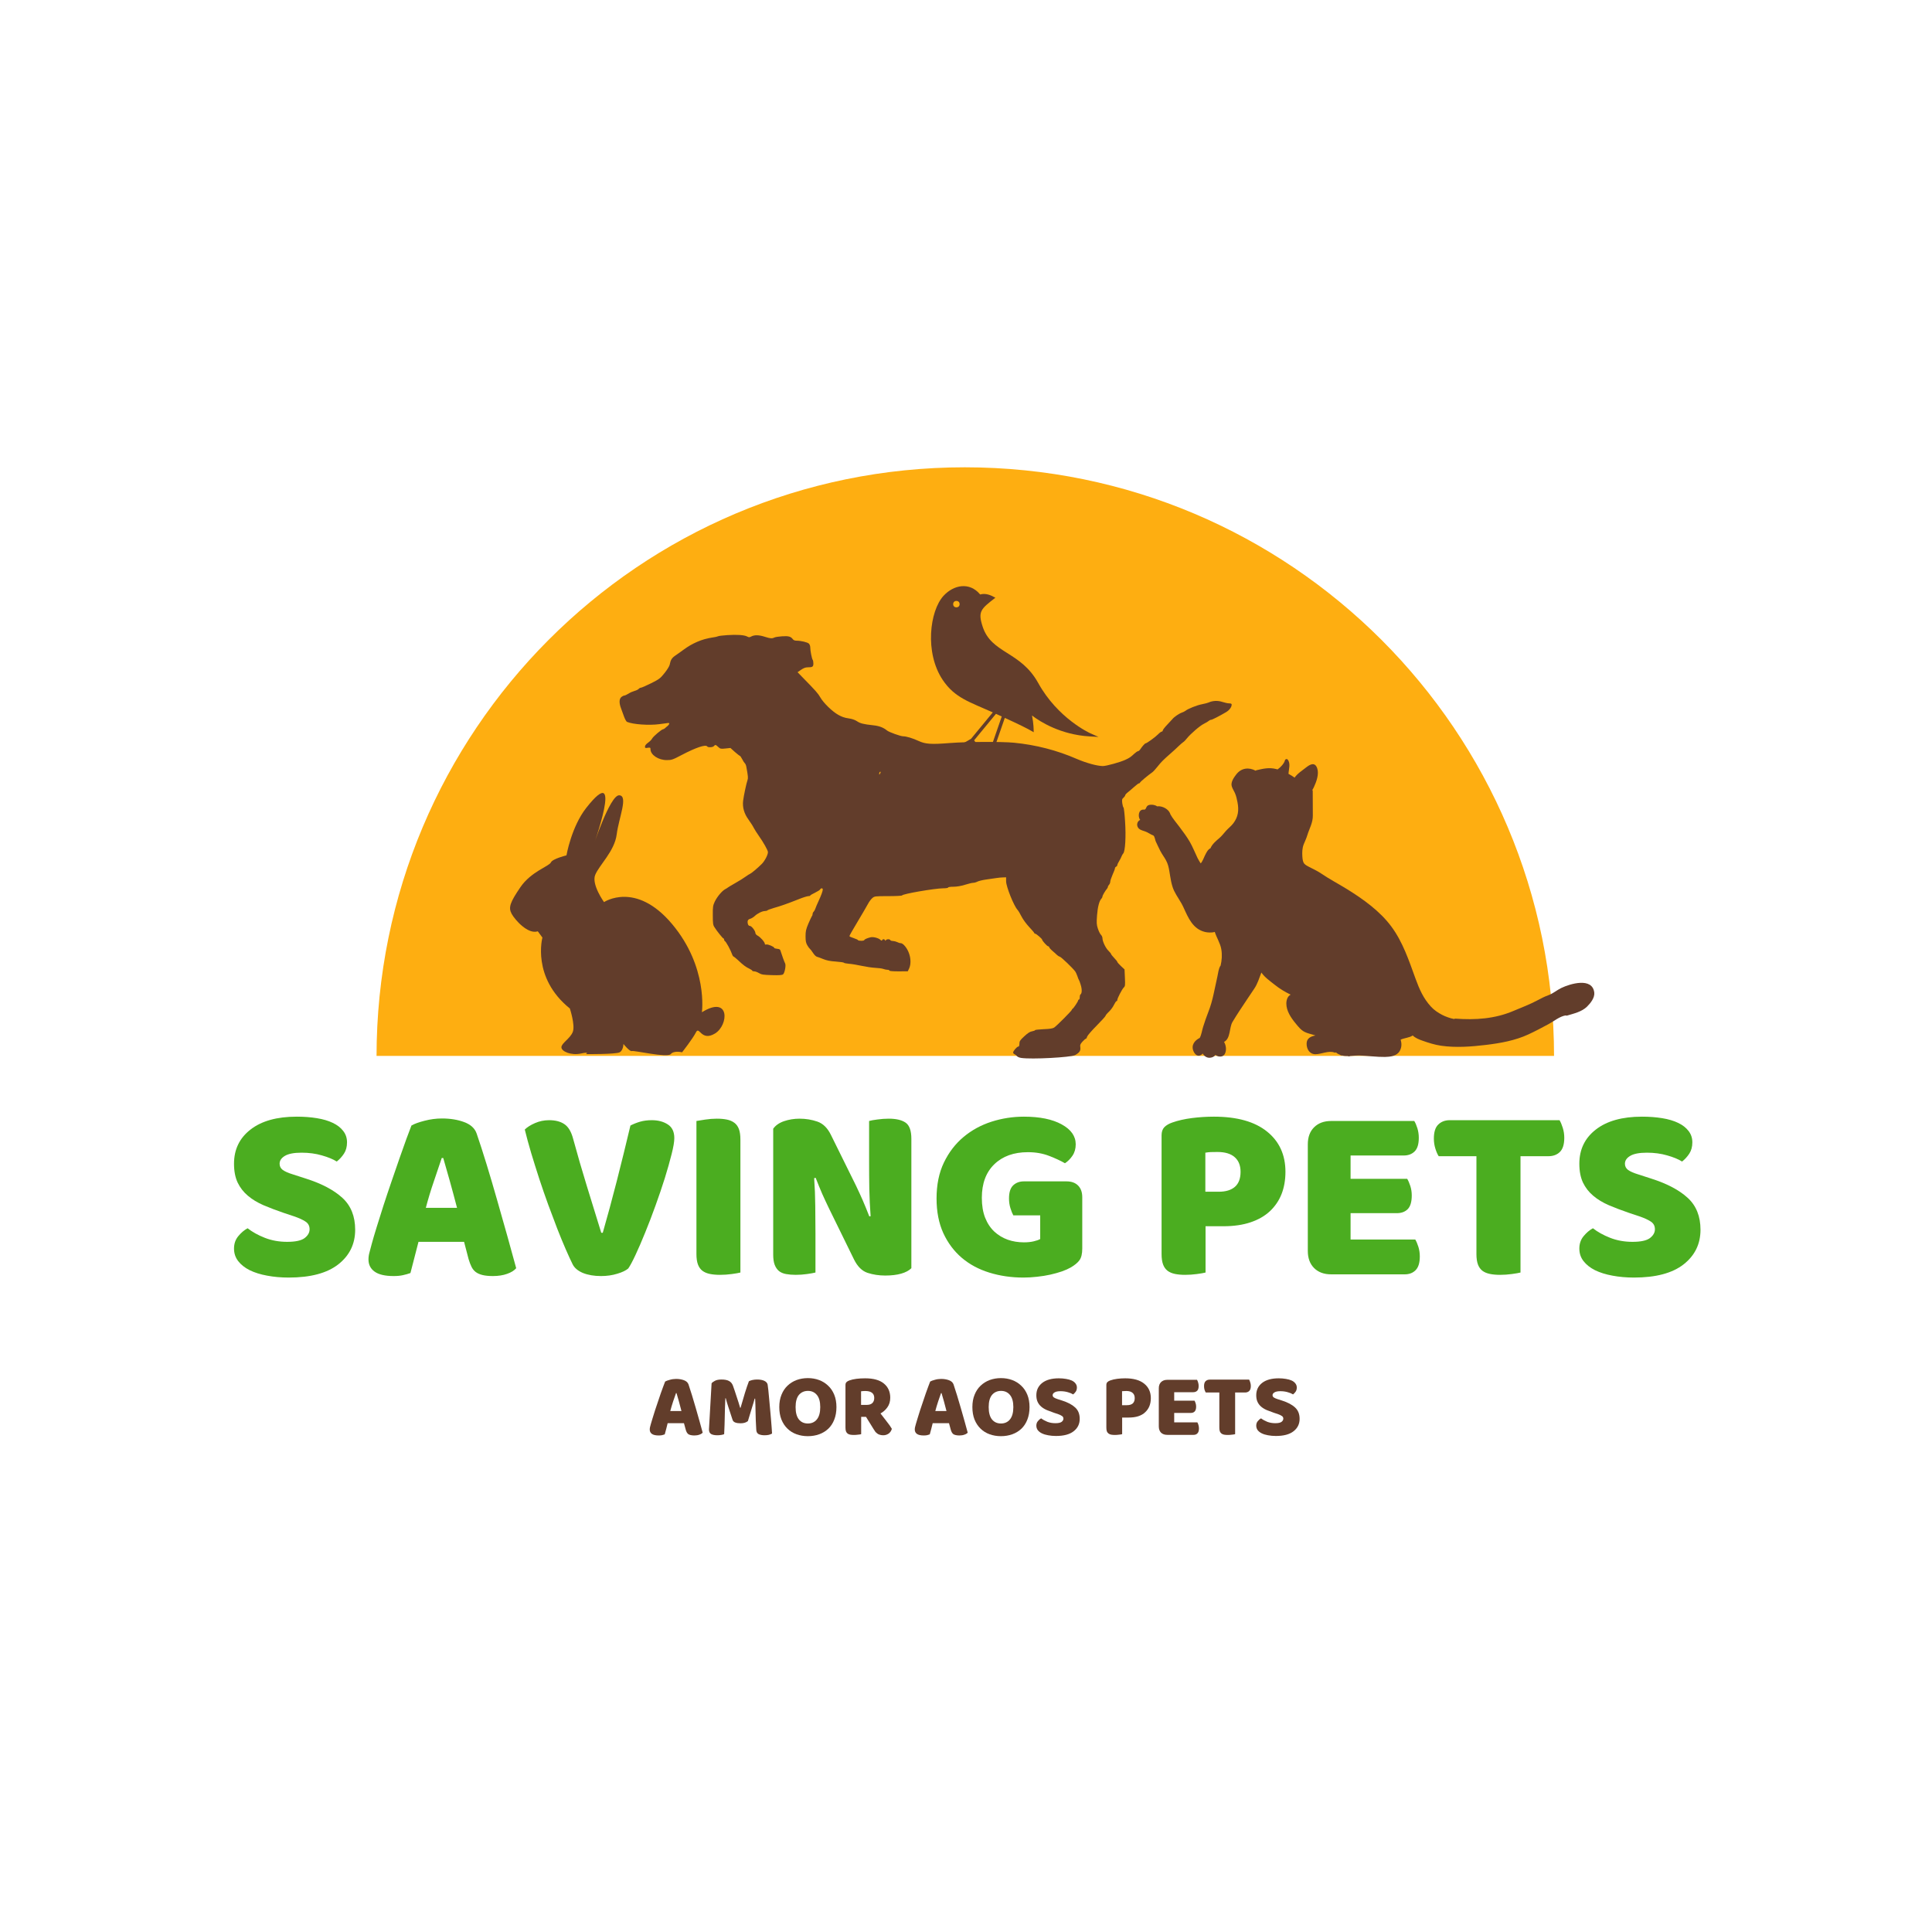 <svg xmlns="http://www.w3.org/2000/svg" xmlns:xlink="http://www.w3.org/1999/xlink" width="400" zoomAndPan="magnify" viewBox="0 0 300 300" height="400" preserveAspectRatio="xMidYMid meet" version="1.0"><defs><g/><clipPath id="c90bb08c62"><path d="M 58.391 72.562 L 241.391 72.562 L 241.391 163.957 L 58.391 163.957 Z M 58.391 72.562 " clip-rule="nonzero"/></clipPath><clipPath id="0dcd11ebb0"><path d="M 96.051 98.52 L 191.301 98.52 L 191.301 164.52 L 96.051 164.52 Z M 96.051 98.52 " clip-rule="nonzero"/></clipPath><clipPath id="d92c9ffa52"><path d="M 176.414 117.785 L 247.559 117.785 L 247.559 164.285 L 176.414 164.285 Z M 176.414 117.785 " clip-rule="nonzero"/></clipPath><clipPath id="b140311ad7"><path d="M 144 91 L 170.566 91 L 170.566 117.988 L 144 117.988 Z M 144 91 " clip-rule="nonzero"/></clipPath></defs><g clip-path="url(#c90bb08c62)"><path fill="#feae11" d="M 241.312 164.062 C 241.312 113.52 200.355 72.562 149.812 72.562 C 99.27 72.562 58.469 113.52 58.469 164.062 Z M 241.312 164.062 " fill-opacity="1" fill-rule="nonzero"/></g><g clip-path="url(#0dcd11ebb0)"><path fill="#623d2b" d="M 112.922 98.621 C 112.219 98.672 111.574 98.742 111.488 98.805 C 111.402 98.852 110.988 98.949 110.574 99 C 109.02 99.23 107.496 99.875 106.109 100.91 C 105.672 101.227 105.09 101.652 104.809 101.836 C 104.312 102.188 104.129 102.48 103.984 103.234 C 103.934 103.453 103.582 104.035 103.18 104.523 C 102.523 105.352 102.363 105.461 101.086 106.105 C 100.332 106.48 99.629 106.785 99.52 106.785 C 99.422 106.785 99.262 106.871 99.18 106.969 C 99.094 107.066 98.812 107.211 98.535 107.285 C 98.266 107.359 97.84 107.539 97.586 107.711 C 97.328 107.871 97.039 108.004 96.941 108.004 C 96.855 108.004 96.648 108.102 96.488 108.234 C 96.137 108.516 96.113 109.16 96.441 110.012 C 96.562 110.34 96.781 110.938 96.914 111.312 C 97.062 111.703 97.258 112.043 97.355 112.09 C 98.289 112.492 100.809 112.664 102.391 112.445 C 103.07 112.348 103.691 112.262 103.777 112.262 C 104.008 112.262 103.945 112.48 103.668 112.723 C 103.52 112.832 103.34 113.004 103.254 113.078 C 103.156 113.164 103.035 113.234 102.973 113.234 C 102.754 113.234 101.43 114.355 101.27 114.672 C 101.172 114.855 100.895 115.145 100.625 115.328 C 100.32 115.547 100.152 115.766 100.152 115.926 C 100.152 116.156 100.199 116.18 100.578 116.117 C 100.953 116.059 101.004 116.082 101.004 116.324 C 101.004 117.215 102.242 118.043 103.559 118.027 C 104.285 118.027 104.457 117.969 105.867 117.227 C 108.07 116.07 109.602 115.559 109.82 115.914 C 109.941 116.094 110.684 116.059 110.855 115.852 C 111.062 115.609 111.137 115.621 111.523 115.984 C 111.852 116.289 111.926 116.301 112.645 116.227 L 113.422 116.145 L 114.113 116.766 C 114.492 117.094 114.844 117.371 114.895 117.371 C 114.941 117.371 115.102 117.602 115.246 117.883 C 115.391 118.176 115.586 118.457 115.66 118.527 C 115.746 118.59 115.855 118.844 115.891 119.074 C 116.16 120.512 116.184 120.828 116.074 121.133 C 115.914 121.547 115.477 123.602 115.391 124.344 C 115.27 125.367 115.551 126.34 116.219 127.254 C 116.535 127.703 116.926 128.297 117.059 128.578 C 117.203 128.848 117.547 129.395 117.824 129.781 C 118.543 130.793 119.246 132.047 119.246 132.312 C 119.246 132.738 118.762 133.664 118.301 134.141 C 117.629 134.809 116.707 135.586 116.473 135.684 C 116.363 135.723 116.051 135.926 115.781 136.121 C 115.512 136.328 114.809 136.766 114.199 137.109 C 113.605 137.449 113.082 137.754 113.043 137.801 C 113.008 137.836 112.824 137.961 112.633 138.059 C 112.133 138.312 111.367 139.227 110.988 140.004 C 110.711 140.613 110.672 140.793 110.684 142.133 C 110.684 143.363 110.723 143.652 110.93 143.957 C 111.293 144.555 112.242 145.723 112.34 145.723 C 112.398 145.723 112.438 145.797 112.438 145.895 C 112.438 145.988 112.484 146.086 112.535 146.113 C 112.742 146.195 113.469 147.547 113.727 148.301 C 113.773 148.422 113.848 148.52 113.895 148.52 C 113.934 148.52 114.262 148.777 114.602 149.094 C 115.391 149.848 115.816 150.164 116.363 150.418 C 116.609 150.539 116.816 150.676 116.816 150.734 C 116.816 150.785 116.949 150.832 117.105 150.832 C 117.277 150.832 117.617 150.953 117.875 151.113 C 118.273 151.344 118.543 151.379 119.855 151.418 C 120.977 151.453 121.438 151.418 121.594 151.297 C 121.84 151.113 122.07 149.922 121.922 149.617 C 121.801 149.398 121.387 148.254 121.23 147.73 C 121.145 147.414 121.059 147.363 120.672 147.328 C 120.426 147.305 120.223 147.242 120.223 147.184 C 120.223 147.012 119.246 146.598 119.004 146.66 C 118.848 146.707 118.762 146.66 118.762 146.551 C 118.762 146.293 118.055 145.492 117.641 145.285 C 117.461 145.188 117.301 145.016 117.301 144.895 C 117.301 144.555 116.707 143.777 116.449 143.777 C 116.305 143.777 116.184 143.668 116.133 143.484 C 116.012 143.008 116.121 142.766 116.5 142.668 C 116.695 142.609 116.996 142.426 117.18 142.254 C 117.605 141.84 118.371 141.465 118.773 141.465 C 118.957 141.465 119.125 141.414 119.152 141.367 C 119.176 141.316 119.625 141.148 120.16 140.988 C 121.242 140.684 122.238 140.332 124.027 139.625 C 124.672 139.359 125.355 139.152 125.512 139.152 C 125.684 139.152 125.816 139.117 125.816 139.055 C 125.816 139.008 126.145 138.812 126.559 138.617 C 126.961 138.422 127.324 138.191 127.359 138.105 C 127.445 137.887 127.762 137.887 127.762 138.105 C 127.762 138.359 127.52 139.031 127.094 139.941 C 126.875 140.406 126.656 140.93 126.605 141.098 C 126.559 141.258 126.438 141.465 126.352 141.562 C 126.254 141.645 126.18 141.816 126.18 141.938 C 126.18 142.047 126.133 142.195 126.07 142.254 C 126.023 142.328 125.766 142.852 125.523 143.422 C 125.148 144.324 125.086 144.602 125.086 145.395 C 125.086 146.125 125.148 146.414 125.355 146.781 C 125.5 147.035 125.684 147.281 125.754 147.328 C 125.828 147.379 126.047 147.656 126.242 147.961 C 126.426 148.254 126.691 148.52 126.836 148.559 C 126.984 148.594 127.422 148.754 127.824 148.922 C 128.359 149.141 128.895 149.25 129.805 149.312 C 130.488 149.359 131.047 149.445 131.047 149.496 C 131.047 149.543 131.387 149.617 131.812 149.652 C 132.227 149.676 133.102 149.824 133.77 149.969 C 134.43 150.113 135.391 150.262 135.898 150.285 C 136.41 150.309 136.98 150.383 137.164 150.457 C 137.359 150.527 137.641 150.59 137.809 150.59 C 137.969 150.59 138.102 150.637 138.102 150.711 C 138.102 150.785 138.66 150.832 139.535 150.832 L 140.961 150.82 L 141.18 150.359 C 141.457 149.75 141.445 148.801 141.129 147.973 C 140.84 147.184 140.23 146.453 139.863 146.453 C 139.73 146.453 139.477 146.379 139.305 146.281 C 139.121 146.195 138.832 146.125 138.637 146.113 C 138.453 146.113 138.273 146.051 138.246 145.977 C 138.188 145.797 137.652 145.809 137.566 145.988 C 137.504 146.113 137.48 146.113 137.422 145.988 C 137.336 145.797 137.043 145.797 136.98 145.988 C 136.945 146.098 136.871 146.086 136.715 145.941 C 136.445 145.66 135.594 145.441 135.195 145.539 C 134.672 145.66 134.207 145.867 134.207 145.977 C 134.207 146.039 133.988 146.086 133.723 146.086 C 133.453 146.086 133.234 146.039 133.234 145.988 C 133.234 145.93 132.934 145.797 132.566 145.672 C 132.203 145.562 131.898 145.418 131.898 145.355 C 131.898 145.285 132.457 144.297 133.152 143.145 C 133.844 141.988 134.574 140.746 134.758 140.395 C 134.949 140.027 135.266 139.602 135.461 139.445 C 135.801 139.164 135.863 139.152 137.918 139.152 C 139.074 139.152 140.047 139.102 140.07 139.043 C 140.156 138.801 145.133 137.949 146.469 137.934 C 146.883 137.934 147.223 137.887 147.223 137.812 C 147.223 137.742 147.578 137.691 148.051 137.691 C 148.574 137.691 149.207 137.582 149.84 137.387 C 150.375 137.219 150.945 137.082 151.117 137.082 C 151.285 137.082 151.578 137 151.762 136.902 C 151.957 136.805 152.527 136.656 153.039 136.586 C 153.551 136.512 154.277 136.414 154.645 136.352 C 155.008 136.293 155.52 136.242 155.773 136.242 L 156.227 136.23 L 156.227 136.84 C 156.227 137.668 157.418 140.637 158 141.281 C 158.133 141.426 158.414 141.891 158.621 142.316 C 158.84 142.754 159.375 143.484 159.812 143.945 C 160.25 144.41 160.605 144.836 160.605 144.883 C 160.605 144.945 160.676 144.992 160.762 144.992 C 160.906 144.992 161.82 145.77 161.82 145.906 C 161.82 146.074 162.598 146.938 162.758 146.938 C 162.84 146.938 162.914 147 162.914 147.074 C 162.914 147.145 163.145 147.414 163.426 147.656 C 163.707 147.898 164.035 148.18 164.145 148.301 C 164.254 148.41 164.461 148.531 164.594 148.57 C 164.824 148.645 166.562 150.309 166.941 150.82 C 167.051 150.965 167.207 151.309 167.305 151.598 C 167.391 151.879 167.5 152.133 167.535 152.172 C 167.574 152.207 167.707 152.547 167.816 152.938 C 168.035 153.633 168.012 154.277 167.77 154.422 C 167.707 154.473 167.66 154.652 167.66 154.859 C 167.66 155.055 167.609 155.215 167.535 155.215 C 167.477 155.215 167.414 155.273 167.414 155.348 C 167.414 155.492 166.684 156.602 166.539 156.648 C 166.492 156.672 166.441 156.734 166.441 156.793 C 166.441 156.93 164.082 159.301 163.691 159.559 C 163.461 159.703 163.023 159.777 162.051 159.812 C 161.32 159.848 160.727 159.91 160.727 159.957 C 160.727 160.02 160.52 160.094 160.262 160.141 C 159.934 160.191 159.594 160.41 159.047 160.918 C 158.391 161.527 158.293 161.676 158.293 162.062 C 158.293 162.367 158.23 162.512 158.121 162.512 C 157.914 162.512 157.32 163.195 157.32 163.438 C 157.32 163.535 157.418 163.656 157.539 163.695 C 157.648 163.742 157.816 163.875 157.902 163.984 C 157.988 164.105 158.293 164.242 158.586 164.277 C 160.152 164.52 166.285 164.191 166.93 163.84 C 167.609 163.461 167.816 163.172 167.754 162.66 C 167.695 162.246 167.742 162.125 168.098 161.734 C 168.316 161.492 168.547 161.297 168.605 161.297 C 168.68 161.297 168.766 161.152 168.801 160.98 C 168.852 160.809 169.508 160.043 170.273 159.277 C 171.039 158.5 171.672 157.805 171.672 157.73 C 171.672 157.66 171.902 157.367 172.195 157.098 C 172.477 156.832 172.828 156.355 172.973 156.039 C 173.133 155.711 173.301 155.457 173.375 155.457 C 173.438 155.457 173.496 155.371 173.496 155.273 C 173.496 155.02 174.227 153.605 174.496 153.34 C 174.715 153.145 174.727 152.988 174.676 151.832 L 174.617 150.527 L 174.055 150.004 C 173.754 149.715 173.496 149.434 173.496 149.359 C 173.496 149.301 173.277 149.02 173.012 148.754 C 172.742 148.473 172.523 148.191 172.523 148.133 C 172.523 148.07 172.34 147.852 172.121 147.633 C 171.684 147.219 171.188 146.172 171.188 145.672 C 171.188 145.504 171.078 145.273 170.953 145.152 C 170.82 145.027 170.613 144.602 170.48 144.203 C 170.273 143.57 170.262 143.301 170.348 142.133 C 170.445 140.832 170.699 139.871 171.027 139.543 C 171.113 139.457 171.188 139.297 171.188 139.211 C 171.188 139.055 171.613 138.324 171.914 137.973 C 171.977 137.887 172.039 137.766 172.039 137.691 C 172.039 137.617 172.121 137.473 172.219 137.375 C 172.316 137.266 172.402 137.059 172.402 136.902 C 172.402 136.742 172.574 136.258 172.766 135.805 C 172.973 135.355 173.133 134.918 173.133 134.82 C 173.133 134.723 173.219 134.613 173.316 134.578 C 173.41 134.527 173.496 134.43 173.496 134.332 C 173.496 134.234 173.629 133.957 173.789 133.699 C 173.934 133.457 174.105 133.129 174.152 132.984 C 174.203 132.824 174.324 132.629 174.41 132.531 C 174.727 132.215 174.859 129.844 174.699 127.531 C 174.629 126.387 174.52 125.426 174.457 125.391 C 174.398 125.355 174.312 125.051 174.262 124.711 C 174.203 124.176 174.227 124.051 174.457 123.871 C 174.59 123.746 174.715 123.578 174.715 123.504 C 174.715 123.418 174.895 123.211 175.125 123.031 C 175.359 122.848 175.809 122.457 176.137 122.168 C 176.453 121.875 176.793 121.629 176.879 121.629 C 176.953 121.629 177.023 121.582 177.023 121.52 C 177.023 121.426 178.254 120.391 178.922 119.926 C 179.066 119.828 179.422 119.441 179.711 119.074 C 180.297 118.332 180.637 117.992 181.758 117.008 C 182.184 116.641 182.754 116.117 183.031 115.84 C 183.324 115.559 183.641 115.293 183.738 115.23 C 183.848 115.172 184.102 114.914 184.297 114.66 C 184.883 113.93 186.355 112.664 186.973 112.371 C 187.289 112.215 187.617 112.02 187.703 111.934 C 187.789 111.848 187.945 111.773 188.043 111.773 C 188.215 111.773 189.285 111.227 190.344 110.605 C 190.879 110.305 191.254 109.805 191.254 109.402 C 191.254 109.281 191.133 109.219 190.867 109.219 C 190.648 109.219 190.16 109.109 189.785 108.988 C 189.09 108.758 188.312 108.793 187.668 109.086 C 187.535 109.148 187.07 109.27 186.633 109.355 C 185.855 109.5 184.434 110.07 184.078 110.375 C 183.98 110.461 183.715 110.582 183.508 110.656 C 183.082 110.801 182.293 111.348 182.059 111.652 C 181.977 111.75 181.609 112.152 181.234 112.543 C 180.855 112.941 180.551 113.332 180.551 113.43 C 180.551 113.527 180.48 113.602 180.395 113.602 C 180.309 113.602 180.039 113.797 179.809 114.039 C 179.422 114.441 178.07 115.426 177.887 115.426 C 177.777 115.426 177.352 115.914 177.098 116.301 C 176.977 116.496 176.805 116.641 176.719 116.641 C 176.621 116.641 176.367 116.824 176.137 117.031 C 175.59 117.543 175.383 117.688 174.75 117.98 C 173.984 118.344 171.793 118.953 171.246 118.953 C 170.359 118.941 168.715 118.492 167.234 117.859 C 164.117 116.496 160.824 115.656 157.441 115.328 C 155.52 115.145 150.18 115.172 147.527 115.375 C 144.609 115.609 143.695 115.547 142.648 115.059 C 141.703 114.621 140.73 114.332 140.242 114.332 C 139.84 114.332 138.039 113.684 137.734 113.43 C 137.176 112.969 136.531 112.723 135.621 112.625 C 134.074 112.457 133.578 112.336 133.055 111.98 C 132.738 111.773 132.285 111.617 131.738 111.543 C 131.18 111.473 130.668 111.289 130.16 110.996 C 129.234 110.484 127.859 109.137 127.371 108.281 C 127.031 107.676 126.668 107.273 124.695 105.254 L 123.844 104.379 L 124.395 104 C 124.781 103.734 125.086 103.621 125.426 103.621 C 126.168 103.621 126.301 103.539 126.301 103.027 C 126.301 102.785 126.254 102.527 126.191 102.453 C 126.07 102.32 125.816 101.043 125.816 100.52 C 125.816 100.301 125.719 100.047 125.598 99.938 C 125.367 99.719 124.355 99.484 123.676 99.484 C 123.418 99.484 123.215 99.402 123.117 99.266 C 122.812 98.84 122.445 98.73 121.426 98.805 C 120.891 98.84 120.355 98.926 120.223 99 C 119.891 99.168 119.625 99.156 118.762 98.879 C 117.848 98.586 117.18 98.574 116.695 98.816 C 116.379 98.988 116.281 98.988 116 98.828 C 115.539 98.598 114.457 98.523 112.922 98.621 Z M 136.652 120.133 C 136.555 120.316 136.531 120.316 136.52 120.16 C 136.52 119.953 136.641 119.77 136.738 119.855 C 136.762 119.891 136.727 120.012 136.652 120.133 Z M 136.652 120.133 " fill-opacity="1" fill-rule="nonzero"/></g><g clip-path="url(#d92c9ffa52)"><path fill="#623d2b" d="M 179.473 130.676 C 179.379 130.484 179.309 129.941 179.129 129.758 C 178.648 129.578 178.25 129.238 177.758 129.082 C 177.402 128.969 176.918 128.844 176.707 128.496 C 176.418 128.031 176.648 127.469 177.055 127.312 C 177.027 127.293 177.004 127.266 176.984 127.23 C 176.699 126.715 176.781 125.75 177.516 125.711 C 177.551 125.711 177.582 125.715 177.613 125.723 C 177.641 125.715 177.672 125.711 177.707 125.711 C 177.906 125.723 177.977 125.379 178.078 125.234 C 178.219 125.043 178.395 124.992 178.617 124.965 C 178.941 124.926 179.395 124.996 179.684 125.215 C 179.703 125.207 179.723 125.203 179.746 125.199 C 180.508 125.145 181.426 125.613 181.707 126.34 C 181.719 126.371 181.723 126.398 181.723 126.422 C 182.082 127.094 182.676 127.762 183.117 128.359 C 183.684 129.121 184.25 129.863 184.734 130.688 C 185.207 131.5 185.543 132.387 185.953 133.23 C 186.094 133.52 186.266 133.793 186.441 134.062 C 186.699 133.832 187 133.043 187.086 132.867 C 187.285 132.48 187.508 131.957 187.914 131.738 C 187.926 131.73 187.941 131.727 187.957 131.723 C 188.23 131.066 188.812 130.59 189.34 130.137 C 189.727 129.809 190.035 129.387 190.371 129.012 C 190.746 128.594 191.188 128.273 191.527 127.82 C 192.273 126.816 192.391 125.812 192.164 124.605 C 192.074 124.113 191.953 123.578 191.75 123.121 C 191.594 122.766 191.375 122.465 191.266 122.09 C 191.078 121.461 191.594 120.738 191.945 120.277 C 192.746 119.215 193.934 119.113 194.98 119.676 C 195.008 119.641 195.055 119.613 195.113 119.598 C 196.168 119.355 197.031 119.145 198.105 119.402 C 198.199 119.426 198.289 119.449 198.383 119.477 C 198.395 119.461 198.414 119.445 198.434 119.43 C 198.848 119.156 199.414 118.539 199.531 118.047 C 199.57 117.875 199.824 117.797 199.941 117.938 C 200.453 118.539 200.105 119.457 200.078 120.156 C 200.078 120.156 200.078 120.16 200.078 120.164 C 200.41 120.34 200.727 120.535 201.027 120.75 C 201.438 120.129 202.281 119.594 202.812 119.168 C 203.492 118.629 204.188 118.324 204.531 119.285 C 204.852 120.188 204.41 121.387 204.031 122.203 C 203.957 122.367 203.871 122.523 203.777 122.668 C 203.816 122.707 203.84 122.762 203.84 122.832 C 203.84 124.098 203.84 125.363 203.855 126.629 C 203.875 127.766 203.305 128.668 202.988 129.727 C 202.848 130.195 202.625 130.645 202.441 131.102 C 202.203 131.707 202.191 132.344 202.227 132.984 C 202.238 133.227 202.273 133.465 202.324 133.699 C 202.344 133.727 202.359 133.758 202.367 133.801 C 202.449 134.273 203.23 134.582 203.609 134.781 C 204.121 135.047 204.633 135.285 205.113 135.613 C 206.422 136.508 207.812 137.227 209.16 138.062 C 211.664 139.613 214.254 141.461 216.031 143.848 C 217.836 146.277 218.781 149.16 219.805 151.973 C 220.398 153.594 221.02 155.035 222.207 156.32 C 222.691 156.848 223.293 157.25 223.926 157.582 C 224.438 157.848 225.145 158.113 225.801 158.234 C 225.84 158.191 225.898 158.168 225.977 158.172 C 229.082 158.402 232.109 158.211 235 156.98 C 236.293 156.434 237.578 155.957 238.816 155.289 C 239.352 154.996 239.871 154.738 240.445 154.531 C 241.168 154.27 241.754 153.742 242.445 153.41 C 243.801 152.758 247.242 151.711 247.555 154.102 C 247.664 154.926 246.969 155.781 246.43 156.312 C 245.605 157.117 244.383 157.383 243.32 157.703 C 243.238 157.727 243.172 157.711 243.121 157.672 C 242.199 157.816 241.293 158.57 240.492 159.004 C 239.453 159.57 238.398 160.125 237.32 160.625 C 235.277 161.574 232.992 161.98 230.77 162.25 C 228.492 162.527 226.047 162.711 223.766 162.379 C 222.77 162.23 221.852 161.941 220.906 161.605 C 220.355 161.414 219.789 161.195 219.367 160.789 C 218.848 161.148 218.059 161.168 217.496 161.434 C 217.656 162.016 217.684 162.602 217.348 163.195 C 216.902 163.988 215.871 164.105 215.062 164.121 C 213.77 164.141 212.453 163.941 211.16 163.898 C 210.621 163.883 210.105 163.953 209.602 163.98 C 209.535 164.047 209.438 164.066 209.336 163.988 C 209.008 163.996 208.688 163.973 208.363 163.887 C 208.281 163.91 208.188 163.895 208.121 163.809 C 208.008 163.766 207.891 163.715 207.773 163.652 C 207.648 163.582 207.539 163.5 207.441 163.41 C 207.391 163.457 207.316 163.477 207.227 163.441 C 206.297 163.09 205.223 163.695 204.262 163.699 C 203.336 163.699 202.871 162.875 202.891 162.023 C 202.91 161.258 203.496 160.922 204.25 160.793 C 204.207 160.773 204.16 160.758 204.117 160.742 C 203.602 160.566 203.09 160.488 202.594 160.242 C 202 159.949 201.578 159.395 201.168 158.895 C 200.457 158.031 199.742 156.977 199.742 155.82 C 199.746 155.258 199.945 154.676 200.414 154.449 C 199.52 154.02 198.715 153.535 197.922 152.902 C 197.195 152.324 196.402 151.781 195.867 151.016 C 195.535 151.867 195.266 152.789 194.746 153.543 C 194.402 154.043 194.066 154.547 193.73 155.055 C 192.934 156.254 192.117 157.453 191.379 158.691 C 190.852 159.574 191.109 161.258 190.074 161.785 C 190.367 162.316 190.473 162.953 190.246 163.535 C 189.988 164.195 189.191 164.188 188.723 163.793 C 188.711 163.809 188.707 163.824 188.695 163.84 C 188.516 164.117 188.152 164.234 187.84 164.25 C 187.371 164.27 186.977 163.98 186.758 163.594 C 186.68 163.672 186.598 163.746 186.504 163.809 C 185.961 164.172 185.508 163.68 185.312 163.203 C 184.93 162.273 185.516 161.551 186.297 161.164 C 186.582 160.617 186.637 160.016 186.828 159.426 C 187.07 158.676 187.316 157.926 187.609 157.191 C 187.988 156.238 188.246 155.297 188.461 154.297 C 188.652 153.41 188.84 152.523 189.035 151.641 C 189.152 151.129 189.211 150.465 189.48 150.004 C 189.496 149.98 189.516 149.957 189.535 149.941 C 189.734 149.105 189.789 148.227 189.641 147.383 C 189.477 146.449 188.918 145.609 188.629 144.711 C 188.629 144.711 188.629 144.711 188.629 144.707 C 188.16 144.859 187.484 144.801 187.148 144.723 C 185.223 144.281 184.508 142.512 183.766 140.887 C 183.359 139.988 182.742 139.215 182.316 138.328 C 181.879 137.418 181.75 136.289 181.582 135.305 C 181.477 134.672 181.355 134.125 181.039 133.559 C 180.777 133.082 180.445 132.652 180.191 132.168 C 179.934 131.68 179.715 131.172 179.473 130.676 " fill-opacity="1" fill-rule="nonzero"/></g><path fill="#623d2b" d="M 108.992 157.18 C 108.992 157.18 109.973 150.152 104.34 143.461 C 98.707 136.773 93.793 140.078 93.793 140.078 C 93.793 140.078 91.828 137.355 92.418 135.867 C 93.008 134.375 95.43 132.172 95.758 129.582 C 96.086 126.992 97.594 123.555 96.152 123.492 C 94.711 123.426 92.023 131.656 92.023 131.656 C 92.023 131.656 97.066 117.789 91.043 125.434 C 88.727 128.371 87.961 132.82 87.961 132.82 C 87.961 132.82 85.801 133.34 85.539 133.922 C 85.277 134.504 82.461 135.348 80.82 137.746 C 79.184 140.141 78.922 140.918 79.445 141.891 C 79.969 142.863 82 145.129 83.508 144.613 L 84.227 145.586 C 84.227 145.586 82.527 151.805 88.488 156.598 C 88.488 156.598 89.34 159.188 88.945 160.227 C 88.551 161.262 87.176 161.977 87.176 162.621 C 87.176 163.27 88.684 163.918 90.191 163.594 C 91.695 163.27 90.977 163.68 90.977 163.68 C 90.977 163.68 95.629 163.723 96.215 163.402 C 96.805 163.078 96.805 162.105 96.805 162.105 C 96.805 162.105 97.789 163.336 98.117 163.207 C 98.445 163.078 103.617 164.289 104.145 163.684 C 104.668 163.078 105.91 163.402 105.91 163.402 C 105.91 163.402 107.551 161.328 108.074 160.289 C 108.598 159.254 108.875 161.781 111.02 160.484 C 113.168 159.188 113.379 154.461 108.992 157.18 " fill-opacity="1" fill-rule="nonzero"/><g clip-path="url(#b140311ad7)"><path fill="#623d2b" d="M 154.043 115.609 L 151.863 115.828 L 151.266 114.949 L 154.652 110.844 C 154.969 110.988 155.27 111.125 155.551 111.254 Z M 149.008 93.812 C 149.008 94.477 148.008 94.477 148.008 93.812 C 148.008 93.141 149.008 93.141 149.008 93.812 Z M 170.574 114.43 L 169.254 113.84 C 169.203 113.816 164.25 111.555 161.215 106.059 C 158.457 101.066 153.934 101.52 152.574 97.27 C 151.824 94.938 152.297 94.57 154.562 92.812 C 153.852 92.41 153.055 92.066 152.199 92.309 C 150.527 90.297 148.062 90.836 146.516 92.512 C 144.363 94.852 143.551 101.336 146.379 105.57 C 148.242 108.367 150.566 109.004 154.16 110.621 L 150.777 114.727 L 147.574 116.551 C 147.344 116.684 147.438 117.043 147.703 117.043 C 147.812 117.043 150.766 115.332 150.863 115.277 C 152.348 117.48 152.387 117.691 152.672 117.496 C 152.949 117.305 152.699 117.066 152.195 116.32 L 154.152 116.125 C 156.031 117.727 156.141 117.941 156.367 117.672 C 156.594 117.402 156.359 117.32 154.539 115.77 L 156.027 111.473 C 158.02 112.391 159.504 113.09 160.512 113.699 C 160.504 113.332 160.52 112.465 160.25 111.102 C 161.574 112.125 164.754 114.074 169.133 114.344 L 170.574 114.43 " fill-opacity="1" fill-rule="nonzero"/></g><g fill="#4bad20" fill-opacity="1"><g transform="translate(34.776, 197.754)"><g><path d="M 9.266 -9.422 C 8.117 -9.816 7.078 -10.211 6.141 -10.609 C 5.203 -11.016 4.395 -11.504 3.719 -12.078 C 3.039 -12.648 2.508 -13.332 2.125 -14.125 C 1.75 -14.926 1.562 -15.898 1.562 -17.047 C 1.562 -19.266 2.414 -21.035 4.125 -22.359 C 5.832 -23.691 8.223 -24.359 11.297 -24.359 C 12.422 -24.359 13.461 -24.281 14.422 -24.125 C 15.391 -23.969 16.219 -23.723 16.906 -23.391 C 17.594 -23.066 18.129 -22.648 18.516 -22.141 C 18.91 -21.641 19.109 -21.051 19.109 -20.375 C 19.109 -19.688 18.953 -19.102 18.641 -18.625 C 18.328 -18.145 17.953 -17.734 17.516 -17.391 C 16.941 -17.754 16.172 -18.07 15.203 -18.344 C 14.242 -18.625 13.191 -18.766 12.047 -18.766 C 10.867 -18.766 10.004 -18.598 9.453 -18.266 C 8.91 -17.941 8.641 -17.535 8.641 -17.047 C 8.641 -16.648 8.805 -16.328 9.141 -16.078 C 9.484 -15.836 9.992 -15.613 10.672 -15.406 L 12.75 -14.734 C 15.195 -13.953 17.078 -12.957 18.391 -11.75 C 19.711 -10.539 20.375 -8.891 20.375 -6.797 C 20.375 -4.586 19.5 -2.797 17.75 -1.422 C 16 -0.055 13.43 0.625 10.047 0.625 C 8.848 0.625 7.734 0.523 6.703 0.328 C 5.672 0.141 4.77 -0.141 4 -0.516 C 3.238 -0.898 2.641 -1.375 2.203 -1.938 C 1.773 -2.5 1.562 -3.145 1.562 -3.875 C 1.562 -4.625 1.781 -5.266 2.219 -5.797 C 2.664 -6.336 3.148 -6.75 3.672 -7.031 C 4.398 -6.457 5.289 -5.961 6.344 -5.547 C 7.406 -5.129 8.562 -4.922 9.812 -4.922 C 11.094 -4.922 11.992 -5.113 12.516 -5.5 C 13.035 -5.895 13.297 -6.352 13.297 -6.875 C 13.297 -7.395 13.086 -7.789 12.672 -8.062 C 12.254 -8.344 11.664 -8.613 10.906 -8.875 Z M 9.266 -9.422 "/></g></g></g><g fill="#4bad20" fill-opacity="1"><g transform="translate(56.311, 197.754)"><g><path d="M 7.578 -22.984 C 8.023 -23.242 8.695 -23.488 9.594 -23.719 C 10.5 -23.957 11.406 -24.078 12.312 -24.078 C 13.613 -24.078 14.766 -23.891 15.766 -23.516 C 16.773 -23.141 17.422 -22.547 17.703 -21.734 C 18.172 -20.379 18.68 -18.801 19.234 -17 C 19.785 -15.207 20.332 -13.352 20.875 -11.438 C 21.426 -9.52 21.961 -7.629 22.484 -5.766 C 23.004 -3.898 23.457 -2.254 23.844 -0.828 C 23.531 -0.461 23.062 -0.172 22.438 0.047 C 21.812 0.273 21.07 0.391 20.219 0.391 C 19.582 0.391 19.051 0.336 18.625 0.234 C 18.195 0.129 17.844 -0.023 17.562 -0.234 C 17.289 -0.441 17.07 -0.711 16.906 -1.047 C 16.738 -1.391 16.586 -1.785 16.453 -2.234 L 15.75 -4.922 L 8.672 -4.922 C 8.461 -4.141 8.254 -3.332 8.047 -2.5 C 7.836 -1.664 7.629 -0.859 7.422 -0.078 C 7.055 0.055 6.672 0.164 6.266 0.25 C 5.867 0.344 5.383 0.391 4.812 0.391 C 3.477 0.391 2.492 0.16 1.859 -0.297 C 1.223 -0.754 0.906 -1.383 0.906 -2.188 C 0.906 -2.551 0.957 -2.914 1.062 -3.281 C 1.164 -3.645 1.281 -4.078 1.406 -4.578 C 1.594 -5.273 1.848 -6.145 2.172 -7.188 C 2.492 -8.227 2.848 -9.352 3.234 -10.562 C 3.629 -11.781 4.047 -13.023 4.484 -14.297 C 4.93 -15.578 5.348 -16.785 5.734 -17.922 C 6.129 -19.055 6.488 -20.066 6.812 -20.953 C 7.145 -21.836 7.398 -22.516 7.578 -22.984 Z M 12.281 -17.938 C 11.914 -16.844 11.504 -15.625 11.047 -14.281 C 10.586 -12.945 10.176 -11.586 9.812 -10.203 L 14.656 -10.203 C 14.289 -11.609 13.922 -12.984 13.547 -14.328 C 13.172 -15.672 12.828 -16.875 12.516 -17.938 Z M 12.281 -17.938 "/></g></g></g><g fill="#4bad20" fill-opacity="1"><g transform="translate(80.816, 197.754)"><g><path d="M 16.734 -0.781 C 16.367 -0.469 15.801 -0.195 15.031 0.031 C 14.258 0.27 13.422 0.391 12.516 0.391 C 11.422 0.391 10.477 0.227 9.688 -0.094 C 8.906 -0.426 8.375 -0.879 8.094 -1.453 C 7.801 -2.047 7.445 -2.816 7.031 -3.766 C 6.613 -4.723 6.176 -5.785 5.719 -6.953 C 5.27 -8.129 4.801 -9.375 4.312 -10.688 C 3.832 -12.008 3.367 -13.348 2.922 -14.703 C 2.484 -16.055 2.066 -17.383 1.672 -18.688 C 1.285 -19.988 0.953 -21.211 0.672 -22.359 C 1.035 -22.723 1.562 -23.055 2.25 -23.359 C 2.938 -23.66 3.672 -23.812 4.453 -23.812 C 5.422 -23.812 6.207 -23.609 6.812 -23.203 C 7.426 -22.797 7.879 -22.047 8.172 -20.953 C 8.867 -18.398 9.578 -15.957 10.297 -13.625 C 11.016 -11.289 11.766 -8.859 12.547 -6.328 L 12.781 -6.328 C 13.488 -8.785 14.211 -11.457 14.953 -14.344 C 15.691 -17.238 16.398 -20.117 17.078 -22.984 C 17.547 -23.223 18.047 -23.422 18.578 -23.578 C 19.117 -23.734 19.727 -23.812 20.406 -23.812 C 21.375 -23.812 22.195 -23.594 22.875 -23.156 C 23.551 -22.727 23.891 -22.02 23.891 -21.031 C 23.891 -20.457 23.75 -19.625 23.469 -18.531 C 23.195 -17.438 22.848 -16.203 22.422 -14.828 C 21.992 -13.461 21.508 -12.035 20.969 -10.547 C 20.438 -9.066 19.898 -7.664 19.359 -6.344 C 18.828 -5.031 18.328 -3.875 17.859 -2.875 C 17.391 -1.875 17.016 -1.176 16.734 -0.781 Z M 16.734 -0.781 "/></g></g></g><g fill="#4bad20" fill-opacity="1"><g transform="translate(105.595, 197.754)"><g><path d="M 9.375 -0.156 C 9.094 -0.082 8.645 -0.004 8.031 0.078 C 7.414 0.16 6.812 0.203 6.219 0.203 C 5.613 0.203 5.082 0.156 4.625 0.062 C 4.176 -0.031 3.797 -0.191 3.484 -0.422 C 3.172 -0.66 2.938 -0.988 2.781 -1.406 C 2.625 -1.82 2.547 -2.367 2.547 -3.047 L 2.547 -23.688 C 2.828 -23.738 3.281 -23.812 3.906 -23.906 C 4.531 -24 5.129 -24.047 5.703 -24.047 C 6.305 -24.047 6.832 -24 7.281 -23.906 C 7.738 -23.812 8.125 -23.645 8.438 -23.406 C 8.75 -23.176 8.984 -22.852 9.141 -22.438 C 9.297 -22.02 9.375 -21.473 9.375 -20.797 Z M 9.375 -0.156 "/></g></g></g><g fill="#4bad20" fill-opacity="1"><g transform="translate(117.516, 197.754)"><g><path d="M 24 -0.828 C 23.633 -0.461 23.109 -0.18 22.422 0.016 C 21.734 0.211 20.906 0.312 19.938 0.312 C 18.969 0.312 18.051 0.172 17.188 -0.109 C 16.332 -0.398 15.633 -1.094 15.094 -2.188 L 11.219 -10.094 C 10.832 -10.895 10.477 -11.656 10.156 -12.375 C 9.844 -13.094 9.504 -13.922 9.141 -14.859 L 8.906 -14.812 C 9.008 -13.406 9.066 -11.973 9.078 -10.516 C 9.098 -9.055 9.109 -7.625 9.109 -6.219 L 9.109 -0.156 C 8.816 -0.082 8.379 -0.004 7.797 0.078 C 7.211 0.16 6.633 0.203 6.062 0.203 C 5.488 0.203 4.977 0.16 4.531 0.078 C 4.094 -0.004 3.727 -0.16 3.438 -0.391 C 3.156 -0.629 2.938 -0.945 2.781 -1.344 C 2.625 -1.75 2.547 -2.281 2.547 -2.938 L 2.547 -22.484 C 2.91 -23.004 3.469 -23.395 4.219 -23.656 C 4.977 -23.914 5.785 -24.047 6.641 -24.047 C 7.609 -24.047 8.531 -23.895 9.406 -23.594 C 10.281 -23.289 10.977 -22.609 11.5 -21.547 L 15.406 -13.641 C 15.789 -12.836 16.141 -12.078 16.453 -11.359 C 16.766 -10.641 17.102 -9.812 17.469 -8.875 L 17.672 -8.906 C 17.566 -10.32 17.5 -11.734 17.469 -13.141 C 17.445 -14.547 17.438 -15.953 17.438 -17.359 L 17.438 -23.688 C 17.719 -23.77 18.148 -23.848 18.734 -23.922 C 19.328 -24.004 19.91 -24.047 20.484 -24.047 C 21.629 -24.047 22.5 -23.844 23.094 -23.438 C 23.695 -23.031 24 -22.191 24 -20.922 Z M 24 -0.828 "/></g></g></g><g fill="#4bad20" fill-opacity="1"><g transform="translate(144.053, 197.754)"><g><path d="M 24 -3.875 C 24 -3.062 23.852 -2.457 23.562 -2.062 C 23.281 -1.676 22.828 -1.301 22.203 -0.938 C 21.836 -0.727 21.379 -0.523 20.828 -0.328 C 20.285 -0.141 19.688 0.023 19.031 0.172 C 18.383 0.316 17.703 0.426 16.984 0.5 C 16.266 0.582 15.555 0.625 14.859 0.625 C 12.984 0.625 11.223 0.367 9.578 -0.141 C 7.93 -0.648 6.504 -1.414 5.297 -2.438 C 4.086 -3.469 3.129 -4.75 2.422 -6.281 C 1.723 -7.82 1.375 -9.613 1.375 -11.656 C 1.375 -13.789 1.754 -15.648 2.516 -17.234 C 3.285 -18.828 4.301 -20.148 5.562 -21.203 C 6.832 -22.266 8.281 -23.055 9.906 -23.578 C 11.539 -24.098 13.219 -24.359 14.938 -24.359 C 17.406 -24.359 19.363 -23.957 20.812 -23.156 C 22.258 -22.363 22.984 -21.332 22.984 -20.062 C 22.984 -19.375 22.812 -18.781 22.469 -18.281 C 22.133 -17.789 21.75 -17.406 21.312 -17.125 C 20.656 -17.508 19.836 -17.891 18.859 -18.266 C 17.879 -18.648 16.781 -18.844 15.562 -18.844 C 13.375 -18.844 11.633 -18.219 10.344 -16.969 C 9.051 -15.719 8.406 -13.984 8.406 -11.766 C 8.406 -10.566 8.578 -9.531 8.922 -8.656 C 9.273 -7.781 9.754 -7.062 10.359 -6.5 C 10.961 -5.945 11.656 -5.531 12.438 -5.25 C 13.219 -4.977 14.051 -4.844 14.938 -4.844 C 15.508 -4.844 16.016 -4.895 16.453 -5 C 16.898 -5.102 17.238 -5.223 17.469 -5.359 L 17.469 -9.031 L 13.297 -9.031 C 13.141 -9.312 12.988 -9.688 12.844 -10.156 C 12.695 -10.633 12.625 -11.133 12.625 -11.656 C 12.625 -12.594 12.836 -13.27 13.266 -13.688 C 13.703 -14.102 14.258 -14.312 14.938 -14.312 L 21.547 -14.312 C 22.328 -14.312 22.93 -14.094 23.359 -13.656 C 23.785 -13.227 24 -12.625 24 -11.844 Z M 24 -3.875 "/></g></g></g><g fill="#4bad20" fill-opacity="1"><g transform="translate(170.005, 197.754)"><g/></g></g><g fill="#4bad20" fill-opacity="1"><g transform="translate(177.822, 197.754)"><g><path d="M 11.422 -12.703 C 12.516 -12.703 13.352 -12.957 13.938 -13.469 C 14.52 -13.977 14.812 -14.754 14.812 -15.797 C 14.812 -16.785 14.504 -17.547 13.891 -18.078 C 13.285 -18.609 12.395 -18.875 11.219 -18.875 C 10.801 -18.875 10.453 -18.867 10.172 -18.859 C 9.898 -18.848 9.625 -18.816 9.344 -18.766 L 9.344 -12.703 Z M 9.375 -0.156 C 9.094 -0.082 8.645 -0.004 8.031 0.078 C 7.414 0.16 6.812 0.203 6.219 0.203 C 5.613 0.203 5.082 0.156 4.625 0.062 C 4.176 -0.031 3.797 -0.191 3.484 -0.422 C 3.172 -0.66 2.938 -0.988 2.781 -1.406 C 2.625 -1.82 2.547 -2.367 2.547 -3.047 L 2.547 -21.469 C 2.547 -22.008 2.691 -22.43 2.984 -22.734 C 3.285 -23.035 3.695 -23.273 4.219 -23.453 C 5.102 -23.766 6.113 -23.992 7.25 -24.141 C 8.383 -24.285 9.523 -24.359 10.672 -24.359 C 14.266 -24.359 17.016 -23.586 18.922 -22.047 C 20.828 -20.516 21.781 -18.43 21.781 -15.797 C 21.781 -14.516 21.578 -13.359 21.172 -12.328 C 20.766 -11.305 20.16 -10.422 19.359 -9.672 C 18.566 -8.93 17.566 -8.359 16.359 -7.953 C 15.148 -7.547 13.75 -7.344 12.156 -7.344 L 9.375 -7.344 Z M 9.375 -0.156 "/></g></g></g><g fill="#4bad20" fill-opacity="1"><g transform="translate(200.529, 197.754)"><g><path d="M 2.547 -20.062 C 2.547 -21.176 2.867 -22.055 3.516 -22.703 C 4.172 -23.359 5.055 -23.688 6.172 -23.688 L 19.078 -23.688 C 19.254 -23.406 19.414 -23.031 19.562 -22.562 C 19.707 -22.094 19.781 -21.598 19.781 -21.078 C 19.781 -20.086 19.562 -19.379 19.125 -18.953 C 18.695 -18.535 18.133 -18.328 17.438 -18.328 L 9.188 -18.328 L 9.188 -14.703 L 17.984 -14.703 C 18.16 -14.41 18.32 -14.035 18.469 -13.578 C 18.613 -13.129 18.688 -12.645 18.688 -12.125 C 18.688 -11.133 18.477 -10.426 18.062 -10 C 17.645 -9.582 17.082 -9.375 16.375 -9.375 L 9.188 -9.375 L 9.188 -5.281 L 19.234 -5.281 C 19.41 -4.988 19.57 -4.609 19.719 -4.141 C 19.863 -3.672 19.938 -3.176 19.938 -2.656 C 19.938 -1.664 19.719 -0.953 19.281 -0.516 C 18.852 -0.086 18.289 0.125 17.594 0.125 L 6.172 0.125 C 5.055 0.125 4.172 -0.203 3.516 -0.859 C 2.867 -1.516 2.547 -2.398 2.547 -3.516 Z M 2.547 -20.062 "/></g></g></g><g fill="#4bad20" fill-opacity="1"><g transform="translate(221.947, 197.754)"><g><path d="M 1.453 -18.219 C 1.266 -18.5 1.094 -18.891 0.938 -19.391 C 0.781 -19.891 0.703 -20.41 0.703 -20.953 C 0.703 -21.973 0.93 -22.703 1.391 -23.141 C 1.848 -23.586 2.441 -23.812 3.172 -23.812 L 20.219 -23.812 C 20.395 -23.52 20.562 -23.125 20.719 -22.625 C 20.875 -22.133 20.953 -21.617 20.953 -21.078 C 20.953 -20.055 20.723 -19.32 20.266 -18.875 C 19.816 -18.438 19.223 -18.219 18.484 -18.219 L 14.156 -18.219 L 14.156 -0.156 C 13.863 -0.082 13.41 -0.004 12.797 0.078 C 12.191 0.16 11.586 0.203 10.984 0.203 C 10.391 0.203 9.863 0.156 9.406 0.062 C 8.945 -0.031 8.562 -0.191 8.25 -0.422 C 7.938 -0.66 7.703 -0.988 7.547 -1.406 C 7.391 -1.82 7.312 -2.367 7.312 -3.047 L 7.312 -18.219 Z M 1.453 -18.219 "/></g></g></g><g fill="#4bad20" fill-opacity="1"><g transform="translate(243.677, 197.754)"><g><path d="M 9.266 -9.422 C 8.117 -9.816 7.078 -10.211 6.141 -10.609 C 5.203 -11.016 4.395 -11.504 3.719 -12.078 C 3.039 -12.648 2.508 -13.332 2.125 -14.125 C 1.75 -14.926 1.562 -15.898 1.562 -17.047 C 1.562 -19.266 2.414 -21.035 4.125 -22.359 C 5.832 -23.691 8.223 -24.359 11.297 -24.359 C 12.422 -24.359 13.461 -24.281 14.422 -24.125 C 15.391 -23.969 16.219 -23.723 16.906 -23.391 C 17.594 -23.066 18.129 -22.648 18.516 -22.141 C 18.91 -21.641 19.109 -21.051 19.109 -20.375 C 19.109 -19.688 18.953 -19.102 18.641 -18.625 C 18.328 -18.145 17.953 -17.734 17.516 -17.391 C 16.941 -17.754 16.172 -18.07 15.203 -18.344 C 14.242 -18.625 13.191 -18.766 12.047 -18.766 C 10.867 -18.766 10.004 -18.598 9.453 -18.266 C 8.91 -17.941 8.641 -17.535 8.641 -17.047 C 8.641 -16.648 8.805 -16.328 9.141 -16.078 C 9.484 -15.836 9.992 -15.613 10.672 -15.406 L 12.75 -14.734 C 15.195 -13.953 17.078 -12.957 18.391 -11.75 C 19.711 -10.539 20.375 -8.891 20.375 -6.797 C 20.375 -4.586 19.5 -2.797 17.75 -1.422 C 16 -0.055 13.43 0.625 10.047 0.625 C 8.848 0.625 7.734 0.523 6.703 0.328 C 5.672 0.141 4.77 -0.141 4 -0.516 C 3.238 -0.898 2.641 -1.375 2.203 -1.938 C 1.773 -2.5 1.562 -3.145 1.562 -3.875 C 1.562 -4.625 1.781 -5.266 2.219 -5.797 C 2.664 -6.336 3.148 -6.75 3.672 -7.031 C 4.398 -6.457 5.289 -5.961 6.344 -5.547 C 7.406 -5.129 8.562 -4.922 9.812 -4.922 C 11.094 -4.922 11.992 -5.113 12.516 -5.5 C 13.035 -5.895 13.297 -6.352 13.297 -6.875 C 13.297 -7.395 13.086 -7.789 12.672 -8.062 C 12.254 -8.344 11.664 -8.613 10.906 -8.875 Z M 9.266 -9.422 "/></g></g></g><g fill="#623d2b" fill-opacity="1"><g transform="translate(97.761, 222.758)"><g/></g></g><g fill="#623d2b" fill-opacity="1"><g transform="translate(100.564, 222.758)"><g><path d="M 2.719 -8.234 C 2.875 -8.328 3.113 -8.414 3.438 -8.5 C 3.758 -8.594 4.086 -8.641 4.422 -8.641 C 4.879 -8.641 5.285 -8.57 5.641 -8.438 C 6.004 -8.301 6.238 -8.086 6.344 -7.797 C 6.508 -7.305 6.691 -6.738 6.891 -6.094 C 7.086 -5.445 7.285 -4.781 7.484 -4.094 C 7.68 -3.406 7.875 -2.727 8.062 -2.062 C 8.25 -1.395 8.41 -0.805 8.547 -0.297 C 8.43 -0.16 8.258 -0.055 8.031 0.016 C 7.812 0.098 7.551 0.141 7.25 0.141 C 7.02 0.141 6.828 0.117 6.672 0.078 C 6.523 0.047 6.398 -0.004 6.297 -0.078 C 6.203 -0.16 6.125 -0.258 6.062 -0.375 C 6 -0.5 5.945 -0.641 5.906 -0.797 L 5.641 -1.766 L 3.109 -1.766 C 3.035 -1.484 2.961 -1.191 2.891 -0.891 C 2.816 -0.598 2.738 -0.312 2.656 -0.031 C 2.531 0.02 2.395 0.062 2.25 0.094 C 2.102 0.125 1.926 0.141 1.719 0.141 C 1.25 0.141 0.898 0.062 0.672 -0.094 C 0.441 -0.258 0.328 -0.488 0.328 -0.781 C 0.328 -0.914 0.344 -1.047 0.375 -1.172 C 0.414 -1.305 0.457 -1.461 0.5 -1.641 C 0.57 -1.891 0.664 -2.203 0.781 -2.578 C 0.895 -2.953 1.02 -3.352 1.156 -3.781 C 1.301 -4.219 1.453 -4.664 1.609 -5.125 C 1.766 -5.582 1.91 -6.016 2.047 -6.422 C 2.191 -6.828 2.32 -7.188 2.438 -7.5 C 2.562 -7.82 2.656 -8.066 2.719 -8.234 Z M 4.406 -6.438 C 4.27 -6.039 4.117 -5.602 3.953 -5.125 C 3.797 -4.645 3.648 -4.156 3.516 -3.656 L 5.25 -3.656 C 5.125 -4.164 4.992 -4.66 4.859 -5.141 C 4.723 -5.617 4.598 -6.051 4.484 -6.438 Z M 4.406 -6.438 "/></g></g></g><g fill="#623d2b" fill-opacity="1"><g transform="translate(109.353, 222.758)"><g><path d="M 6.781 -2.094 C 6.656 -1.988 6.5 -1.906 6.312 -1.844 C 6.125 -1.781 5.898 -1.75 5.641 -1.75 C 5.305 -1.75 5.031 -1.789 4.812 -1.875 C 4.594 -1.957 4.453 -2.102 4.391 -2.312 C 4.129 -3.133 3.91 -3.801 3.734 -4.312 C 3.566 -4.82 3.438 -5.266 3.344 -5.641 L 3.281 -5.641 C 3.25 -5.098 3.227 -4.598 3.219 -4.141 C 3.207 -3.691 3.195 -3.25 3.188 -2.812 C 3.188 -2.383 3.176 -1.953 3.156 -1.516 C 3.145 -1.078 3.125 -0.594 3.094 -0.062 C 2.977 -0.008 2.82 0.031 2.625 0.062 C 2.426 0.094 2.227 0.109 2.031 0.109 C 1.625 0.109 1.305 0.047 1.078 -0.078 C 0.848 -0.211 0.734 -0.453 0.734 -0.797 L 1.141 -7.953 C 1.211 -8.066 1.375 -8.191 1.625 -8.328 C 1.875 -8.473 2.227 -8.547 2.688 -8.547 C 3.188 -8.547 3.578 -8.469 3.859 -8.312 C 4.141 -8.164 4.344 -7.914 4.469 -7.562 C 4.551 -7.344 4.641 -7.086 4.734 -6.797 C 4.836 -6.504 4.938 -6.203 5.031 -5.891 C 5.133 -5.586 5.234 -5.285 5.328 -4.984 C 5.422 -4.68 5.504 -4.406 5.578 -4.156 L 5.641 -4.156 C 5.867 -4.945 6.094 -5.707 6.312 -6.438 C 6.539 -7.176 6.75 -7.789 6.938 -8.281 C 7.07 -8.352 7.25 -8.414 7.469 -8.469 C 7.695 -8.52 7.945 -8.547 8.219 -8.547 C 8.676 -8.547 9.047 -8.477 9.328 -8.344 C 9.617 -8.207 9.789 -8.016 9.844 -7.766 C 9.875 -7.578 9.91 -7.289 9.953 -6.906 C 9.992 -6.52 10.035 -6.082 10.078 -5.594 C 10.129 -5.102 10.176 -4.586 10.219 -4.047 C 10.27 -3.504 10.316 -2.984 10.359 -2.484 C 10.398 -1.984 10.438 -1.523 10.469 -1.109 C 10.5 -0.691 10.52 -0.375 10.531 -0.156 C 10.363 -0.062 10.191 0.004 10.016 0.047 C 9.848 0.086 9.629 0.109 9.359 0.109 C 9.004 0.109 8.703 0.051 8.453 -0.062 C 8.211 -0.188 8.086 -0.426 8.078 -0.781 C 8.016 -1.801 7.977 -2.719 7.969 -3.531 C 7.957 -4.344 7.938 -5.023 7.906 -5.578 L 7.828 -5.578 C 7.734 -5.211 7.598 -4.754 7.422 -4.203 C 7.242 -3.648 7.031 -2.945 6.781 -2.094 Z M 6.781 -2.094 "/></g></g></g><g fill="#623d2b" fill-opacity="1"><g transform="translate(120.524, 222.758)"><g><path d="M 0.484 -4.266 C 0.484 -4.992 0.598 -5.633 0.828 -6.188 C 1.055 -6.75 1.367 -7.219 1.766 -7.594 C 2.172 -7.977 2.641 -8.27 3.172 -8.469 C 3.711 -8.664 4.297 -8.766 4.922 -8.766 C 5.547 -8.766 6.125 -8.664 6.656 -8.469 C 7.195 -8.27 7.664 -7.977 8.062 -7.594 C 8.469 -7.219 8.785 -6.75 9.016 -6.188 C 9.242 -5.633 9.359 -4.992 9.359 -4.266 C 9.359 -3.535 9.242 -2.883 9.016 -2.312 C 8.797 -1.75 8.488 -1.281 8.094 -0.906 C 7.695 -0.531 7.227 -0.242 6.688 -0.047 C 6.145 0.148 5.555 0.25 4.922 0.25 C 4.285 0.25 3.695 0.148 3.156 -0.047 C 2.613 -0.242 2.145 -0.535 1.75 -0.922 C 1.352 -1.305 1.039 -1.781 0.812 -2.344 C 0.594 -2.906 0.484 -3.547 0.484 -4.266 Z M 3.016 -4.266 C 3.016 -3.41 3.188 -2.77 3.531 -2.344 C 3.875 -1.926 4.336 -1.719 4.922 -1.719 C 5.504 -1.719 5.969 -1.926 6.312 -2.344 C 6.664 -2.77 6.844 -3.41 6.844 -4.266 C 6.844 -5.098 6.672 -5.723 6.328 -6.141 C 5.984 -6.566 5.52 -6.781 4.938 -6.781 C 4.352 -6.781 3.883 -6.57 3.531 -6.156 C 3.188 -5.738 3.016 -5.109 3.016 -4.266 Z M 3.016 -4.266 "/></g></g></g><g fill="#623d2b" fill-opacity="1"><g transform="translate(130.378, 222.758)"><g><path d="M 3.344 -2.75 L 3.344 -0.062 C 3.25 -0.031 3.086 -0.004 2.859 0.016 C 2.641 0.047 2.426 0.062 2.219 0.062 C 2 0.062 1.805 0.047 1.641 0.016 C 1.484 -0.016 1.348 -0.07 1.234 -0.156 C 1.129 -0.238 1.047 -0.352 0.984 -0.5 C 0.93 -0.656 0.906 -0.852 0.906 -1.094 L 0.906 -7.688 C 0.906 -7.883 0.957 -8.035 1.062 -8.141 C 1.176 -8.254 1.328 -8.344 1.516 -8.406 C 1.828 -8.52 2.191 -8.602 2.609 -8.656 C 3.035 -8.707 3.488 -8.734 3.969 -8.734 C 5.258 -8.734 6.227 -8.461 6.875 -7.922 C 7.531 -7.379 7.859 -6.645 7.859 -5.719 C 7.859 -5.133 7.707 -4.633 7.406 -4.219 C 7.113 -3.812 6.758 -3.5 6.344 -3.281 C 6.688 -2.82 7.02 -2.391 7.344 -1.984 C 7.664 -1.586 7.922 -1.223 8.109 -0.891 C 8.016 -0.566 7.844 -0.316 7.594 -0.141 C 7.352 0.023 7.078 0.109 6.766 0.109 C 6.566 0.109 6.391 0.082 6.234 0.031 C 6.086 -0.008 5.957 -0.07 5.844 -0.156 C 5.727 -0.238 5.625 -0.336 5.531 -0.453 C 5.438 -0.578 5.348 -0.711 5.266 -0.859 L 4.094 -2.75 Z M 4.234 -4.609 C 4.586 -4.609 4.863 -4.695 5.062 -4.875 C 5.27 -5.062 5.375 -5.332 5.375 -5.688 C 5.375 -6.039 5.258 -6.305 5.031 -6.484 C 4.801 -6.672 4.441 -6.766 3.953 -6.766 C 3.805 -6.766 3.691 -6.758 3.609 -6.75 C 3.523 -6.738 3.43 -6.727 3.328 -6.719 L 3.328 -4.609 Z M 4.234 -4.609 "/></g></g></g><g fill="#623d2b" fill-opacity="1"><g transform="translate(138.915, 222.758)"><g/></g></g><g fill="#623d2b" fill-opacity="1"><g transform="translate(141.718, 222.758)"><g><path d="M 2.719 -8.234 C 2.875 -8.328 3.113 -8.414 3.438 -8.5 C 3.758 -8.594 4.086 -8.641 4.422 -8.641 C 4.879 -8.641 5.285 -8.57 5.641 -8.438 C 6.004 -8.301 6.238 -8.086 6.344 -7.797 C 6.508 -7.305 6.691 -6.738 6.891 -6.094 C 7.086 -5.445 7.285 -4.781 7.484 -4.094 C 7.68 -3.406 7.875 -2.727 8.062 -2.062 C 8.25 -1.395 8.41 -0.805 8.547 -0.297 C 8.43 -0.16 8.258 -0.055 8.031 0.016 C 7.812 0.098 7.551 0.141 7.25 0.141 C 7.02 0.141 6.828 0.117 6.672 0.078 C 6.523 0.047 6.398 -0.004 6.297 -0.078 C 6.203 -0.16 6.125 -0.258 6.062 -0.375 C 6 -0.5 5.945 -0.641 5.906 -0.797 L 5.641 -1.766 L 3.109 -1.766 C 3.035 -1.484 2.961 -1.191 2.891 -0.891 C 2.816 -0.598 2.738 -0.312 2.656 -0.031 C 2.531 0.02 2.395 0.062 2.25 0.094 C 2.102 0.125 1.926 0.141 1.719 0.141 C 1.25 0.141 0.898 0.062 0.672 -0.094 C 0.441 -0.258 0.328 -0.488 0.328 -0.781 C 0.328 -0.914 0.344 -1.047 0.375 -1.172 C 0.414 -1.305 0.457 -1.461 0.5 -1.641 C 0.57 -1.891 0.664 -2.203 0.781 -2.578 C 0.895 -2.953 1.02 -3.352 1.156 -3.781 C 1.301 -4.219 1.453 -4.664 1.609 -5.125 C 1.766 -5.582 1.91 -6.016 2.047 -6.422 C 2.191 -6.828 2.32 -7.188 2.438 -7.5 C 2.562 -7.82 2.656 -8.066 2.719 -8.234 Z M 4.406 -6.438 C 4.27 -6.039 4.117 -5.602 3.953 -5.125 C 3.797 -4.645 3.648 -4.156 3.516 -3.656 L 5.25 -3.656 C 5.125 -4.164 4.992 -4.66 4.859 -5.141 C 4.723 -5.617 4.598 -6.051 4.484 -6.438 Z M 4.406 -6.438 "/></g></g></g><g fill="#623d2b" fill-opacity="1"><g transform="translate(150.507, 222.758)"><g><path d="M 0.484 -4.266 C 0.484 -4.992 0.598 -5.633 0.828 -6.188 C 1.055 -6.75 1.367 -7.219 1.766 -7.594 C 2.172 -7.977 2.641 -8.27 3.172 -8.469 C 3.711 -8.664 4.297 -8.766 4.922 -8.766 C 5.547 -8.766 6.125 -8.664 6.656 -8.469 C 7.195 -8.27 7.664 -7.977 8.062 -7.594 C 8.469 -7.219 8.785 -6.75 9.016 -6.188 C 9.242 -5.633 9.359 -4.992 9.359 -4.266 C 9.359 -3.535 9.242 -2.883 9.016 -2.312 C 8.797 -1.75 8.488 -1.281 8.094 -0.906 C 7.695 -0.531 7.227 -0.242 6.688 -0.047 C 6.145 0.148 5.555 0.25 4.922 0.25 C 4.285 0.25 3.695 0.148 3.156 -0.047 C 2.613 -0.242 2.145 -0.535 1.75 -0.922 C 1.352 -1.305 1.039 -1.781 0.812 -2.344 C 0.594 -2.906 0.484 -3.547 0.484 -4.266 Z M 3.016 -4.266 C 3.016 -3.41 3.188 -2.77 3.531 -2.344 C 3.875 -1.926 4.336 -1.719 4.922 -1.719 C 5.504 -1.719 5.969 -1.926 6.312 -2.344 C 6.664 -2.77 6.844 -3.41 6.844 -4.266 C 6.844 -5.098 6.672 -5.723 6.328 -6.141 C 5.984 -6.566 5.52 -6.781 4.938 -6.781 C 4.352 -6.781 3.883 -6.57 3.531 -6.156 C 3.188 -5.738 3.016 -5.109 3.016 -4.266 Z M 3.016 -4.266 "/></g></g></g><g fill="#623d2b" fill-opacity="1"><g transform="translate(160.361, 222.758)"><g><path d="M 3.328 -3.375 C 2.91 -3.52 2.535 -3.66 2.203 -3.797 C 1.867 -3.941 1.578 -4.117 1.328 -4.328 C 1.086 -4.535 0.898 -4.781 0.766 -5.062 C 0.629 -5.352 0.562 -5.703 0.562 -6.109 C 0.562 -6.898 0.863 -7.535 1.469 -8.016 C 2.082 -8.492 2.941 -8.734 4.047 -8.734 C 4.453 -8.734 4.828 -8.703 5.172 -8.641 C 5.516 -8.586 5.812 -8.504 6.062 -8.391 C 6.312 -8.273 6.504 -8.125 6.641 -7.938 C 6.785 -7.758 6.859 -7.547 6.859 -7.297 C 6.859 -7.055 6.801 -6.848 6.688 -6.672 C 6.57 -6.504 6.438 -6.359 6.281 -6.234 C 6.07 -6.367 5.797 -6.484 5.453 -6.578 C 5.109 -6.68 4.727 -6.734 4.312 -6.734 C 3.895 -6.734 3.586 -6.672 3.391 -6.547 C 3.191 -6.43 3.094 -6.285 3.094 -6.109 C 3.094 -5.973 3.156 -5.859 3.281 -5.766 C 3.406 -5.68 3.586 -5.598 3.828 -5.516 L 4.562 -5.281 C 5.445 -5 6.125 -4.641 6.594 -4.203 C 7.062 -3.773 7.297 -3.188 7.297 -2.438 C 7.297 -1.645 6.984 -1.004 6.359 -0.516 C 5.734 -0.023 4.816 0.219 3.609 0.219 C 3.172 0.219 2.766 0.18 2.391 0.109 C 2.023 0.047 1.703 -0.051 1.422 -0.188 C 1.148 -0.32 0.938 -0.488 0.781 -0.688 C 0.633 -0.895 0.562 -1.129 0.562 -1.391 C 0.562 -1.66 0.641 -1.891 0.797 -2.078 C 0.953 -2.273 1.125 -2.422 1.312 -2.516 C 1.57 -2.316 1.891 -2.141 2.266 -1.984 C 2.648 -1.836 3.066 -1.766 3.516 -1.766 C 3.973 -1.766 4.297 -1.832 4.484 -1.969 C 4.672 -2.113 4.766 -2.281 4.766 -2.469 C 4.766 -2.656 4.688 -2.797 4.531 -2.891 C 4.383 -2.992 4.176 -3.094 3.906 -3.188 Z M 3.328 -3.375 "/></g></g></g><g fill="#623d2b" fill-opacity="1"><g transform="translate(168.084, 222.758)"><g/></g></g><g fill="#623d2b" fill-opacity="1"><g transform="translate(170.888, 222.758)"><g><path d="M 4.094 -4.562 C 4.488 -4.562 4.789 -4.648 5 -4.828 C 5.207 -5.016 5.312 -5.289 5.312 -5.656 C 5.312 -6.008 5.203 -6.281 4.984 -6.469 C 4.766 -6.664 4.441 -6.766 4.016 -6.766 C 3.867 -6.766 3.742 -6.758 3.641 -6.75 C 3.547 -6.75 3.445 -6.742 3.344 -6.734 L 3.344 -4.562 Z M 3.359 -0.062 C 3.254 -0.031 3.094 -0.004 2.875 0.016 C 2.656 0.047 2.441 0.062 2.234 0.062 C 2.016 0.062 1.82 0.047 1.656 0.016 C 1.5 -0.016 1.363 -0.07 1.25 -0.156 C 1.133 -0.238 1.047 -0.352 0.984 -0.5 C 0.93 -0.656 0.906 -0.852 0.906 -1.094 L 0.906 -7.688 C 0.906 -7.883 0.957 -8.035 1.062 -8.141 C 1.176 -8.254 1.328 -8.344 1.516 -8.406 C 1.828 -8.52 2.188 -8.602 2.594 -8.656 C 3 -8.707 3.41 -8.734 3.828 -8.734 C 5.117 -8.734 6.102 -8.457 6.781 -7.906 C 7.469 -7.352 7.812 -6.602 7.812 -5.656 C 7.812 -5.195 7.738 -4.785 7.594 -4.422 C 7.445 -4.055 7.227 -3.738 6.938 -3.469 C 6.656 -3.195 6.297 -2.988 5.859 -2.844 C 5.43 -2.707 4.93 -2.641 4.359 -2.641 L 3.359 -2.641 Z M 3.359 -0.062 "/></g></g></g><g fill="#623d2b" fill-opacity="1"><g transform="translate(179.032, 222.758)"><g><path d="M 0.906 -7.188 C 0.906 -7.594 1.02 -7.91 1.25 -8.141 C 1.488 -8.379 1.812 -8.5 2.219 -8.5 L 6.844 -8.5 C 6.906 -8.395 6.961 -8.254 7.016 -8.078 C 7.066 -7.91 7.094 -7.734 7.094 -7.547 C 7.094 -7.191 7.016 -6.941 6.859 -6.797 C 6.703 -6.648 6.5 -6.578 6.25 -6.578 L 3.297 -6.578 L 3.297 -5.266 L 6.453 -5.266 C 6.516 -5.16 6.57 -5.023 6.625 -4.859 C 6.676 -4.703 6.703 -4.531 6.703 -4.344 C 6.703 -3.988 6.625 -3.734 6.469 -3.578 C 6.32 -3.43 6.125 -3.359 5.875 -3.359 L 3.297 -3.359 L 3.297 -1.891 L 6.891 -1.891 C 6.961 -1.785 7.02 -1.648 7.062 -1.484 C 7.113 -1.316 7.141 -1.141 7.141 -0.953 C 7.141 -0.598 7.062 -0.344 6.906 -0.188 C 6.758 -0.031 6.562 0.047 6.312 0.047 L 2.219 0.047 C 1.812 0.047 1.488 -0.066 1.25 -0.297 C 1.02 -0.535 0.906 -0.859 0.906 -1.266 Z M 0.906 -7.188 "/></g></g></g><g fill="#623d2b" fill-opacity="1"><g transform="translate(186.713, 222.758)"><g><path d="M 0.516 -6.531 C 0.453 -6.633 0.391 -6.773 0.328 -6.953 C 0.273 -7.129 0.25 -7.316 0.25 -7.516 C 0.25 -7.879 0.332 -8.141 0.5 -8.297 C 0.664 -8.453 0.879 -8.531 1.141 -8.531 L 7.25 -8.531 C 7.312 -8.426 7.367 -8.285 7.422 -8.109 C 7.484 -7.93 7.516 -7.742 7.516 -7.547 C 7.516 -7.191 7.43 -6.93 7.266 -6.766 C 7.098 -6.609 6.883 -6.531 6.625 -6.531 L 5.078 -6.531 L 5.078 -0.062 C 4.973 -0.031 4.812 -0.004 4.594 0.016 C 4.375 0.047 4.156 0.062 3.938 0.062 C 3.719 0.062 3.523 0.047 3.359 0.016 C 3.203 -0.016 3.066 -0.07 2.953 -0.156 C 2.848 -0.238 2.766 -0.352 2.703 -0.5 C 2.648 -0.656 2.625 -0.852 2.625 -1.094 L 2.625 -6.531 Z M 0.516 -6.531 "/></g></g></g><g fill="#623d2b" fill-opacity="1"><g transform="translate(194.506, 222.758)"><g><path d="M 3.328 -3.375 C 2.91 -3.52 2.535 -3.66 2.203 -3.797 C 1.867 -3.941 1.578 -4.117 1.328 -4.328 C 1.086 -4.535 0.898 -4.781 0.766 -5.062 C 0.629 -5.352 0.562 -5.703 0.562 -6.109 C 0.562 -6.898 0.863 -7.535 1.469 -8.016 C 2.082 -8.492 2.941 -8.734 4.047 -8.734 C 4.453 -8.734 4.828 -8.703 5.172 -8.641 C 5.516 -8.586 5.812 -8.504 6.062 -8.391 C 6.312 -8.273 6.504 -8.125 6.641 -7.938 C 6.785 -7.758 6.859 -7.547 6.859 -7.297 C 6.859 -7.055 6.801 -6.848 6.688 -6.672 C 6.57 -6.504 6.438 -6.359 6.281 -6.234 C 6.07 -6.367 5.797 -6.484 5.453 -6.578 C 5.109 -6.68 4.727 -6.734 4.312 -6.734 C 3.895 -6.734 3.586 -6.672 3.391 -6.547 C 3.191 -6.43 3.094 -6.285 3.094 -6.109 C 3.094 -5.973 3.156 -5.859 3.281 -5.766 C 3.406 -5.68 3.586 -5.598 3.828 -5.516 L 4.562 -5.281 C 5.445 -5 6.125 -4.641 6.594 -4.203 C 7.062 -3.773 7.297 -3.188 7.297 -2.438 C 7.297 -1.645 6.984 -1.004 6.359 -0.516 C 5.734 -0.023 4.816 0.219 3.609 0.219 C 3.172 0.219 2.766 0.18 2.391 0.109 C 2.023 0.047 1.703 -0.051 1.422 -0.188 C 1.148 -0.32 0.938 -0.488 0.781 -0.688 C 0.633 -0.895 0.562 -1.129 0.562 -1.391 C 0.562 -1.66 0.641 -1.891 0.797 -2.078 C 0.953 -2.273 1.125 -2.422 1.312 -2.516 C 1.57 -2.316 1.891 -2.141 2.266 -1.984 C 2.648 -1.836 3.066 -1.766 3.516 -1.766 C 3.973 -1.766 4.297 -1.832 4.484 -1.969 C 4.672 -2.113 4.766 -2.281 4.766 -2.469 C 4.766 -2.656 4.688 -2.797 4.531 -2.891 C 4.383 -2.992 4.176 -3.094 3.906 -3.188 Z M 3.328 -3.375 "/></g></g></g></svg>
